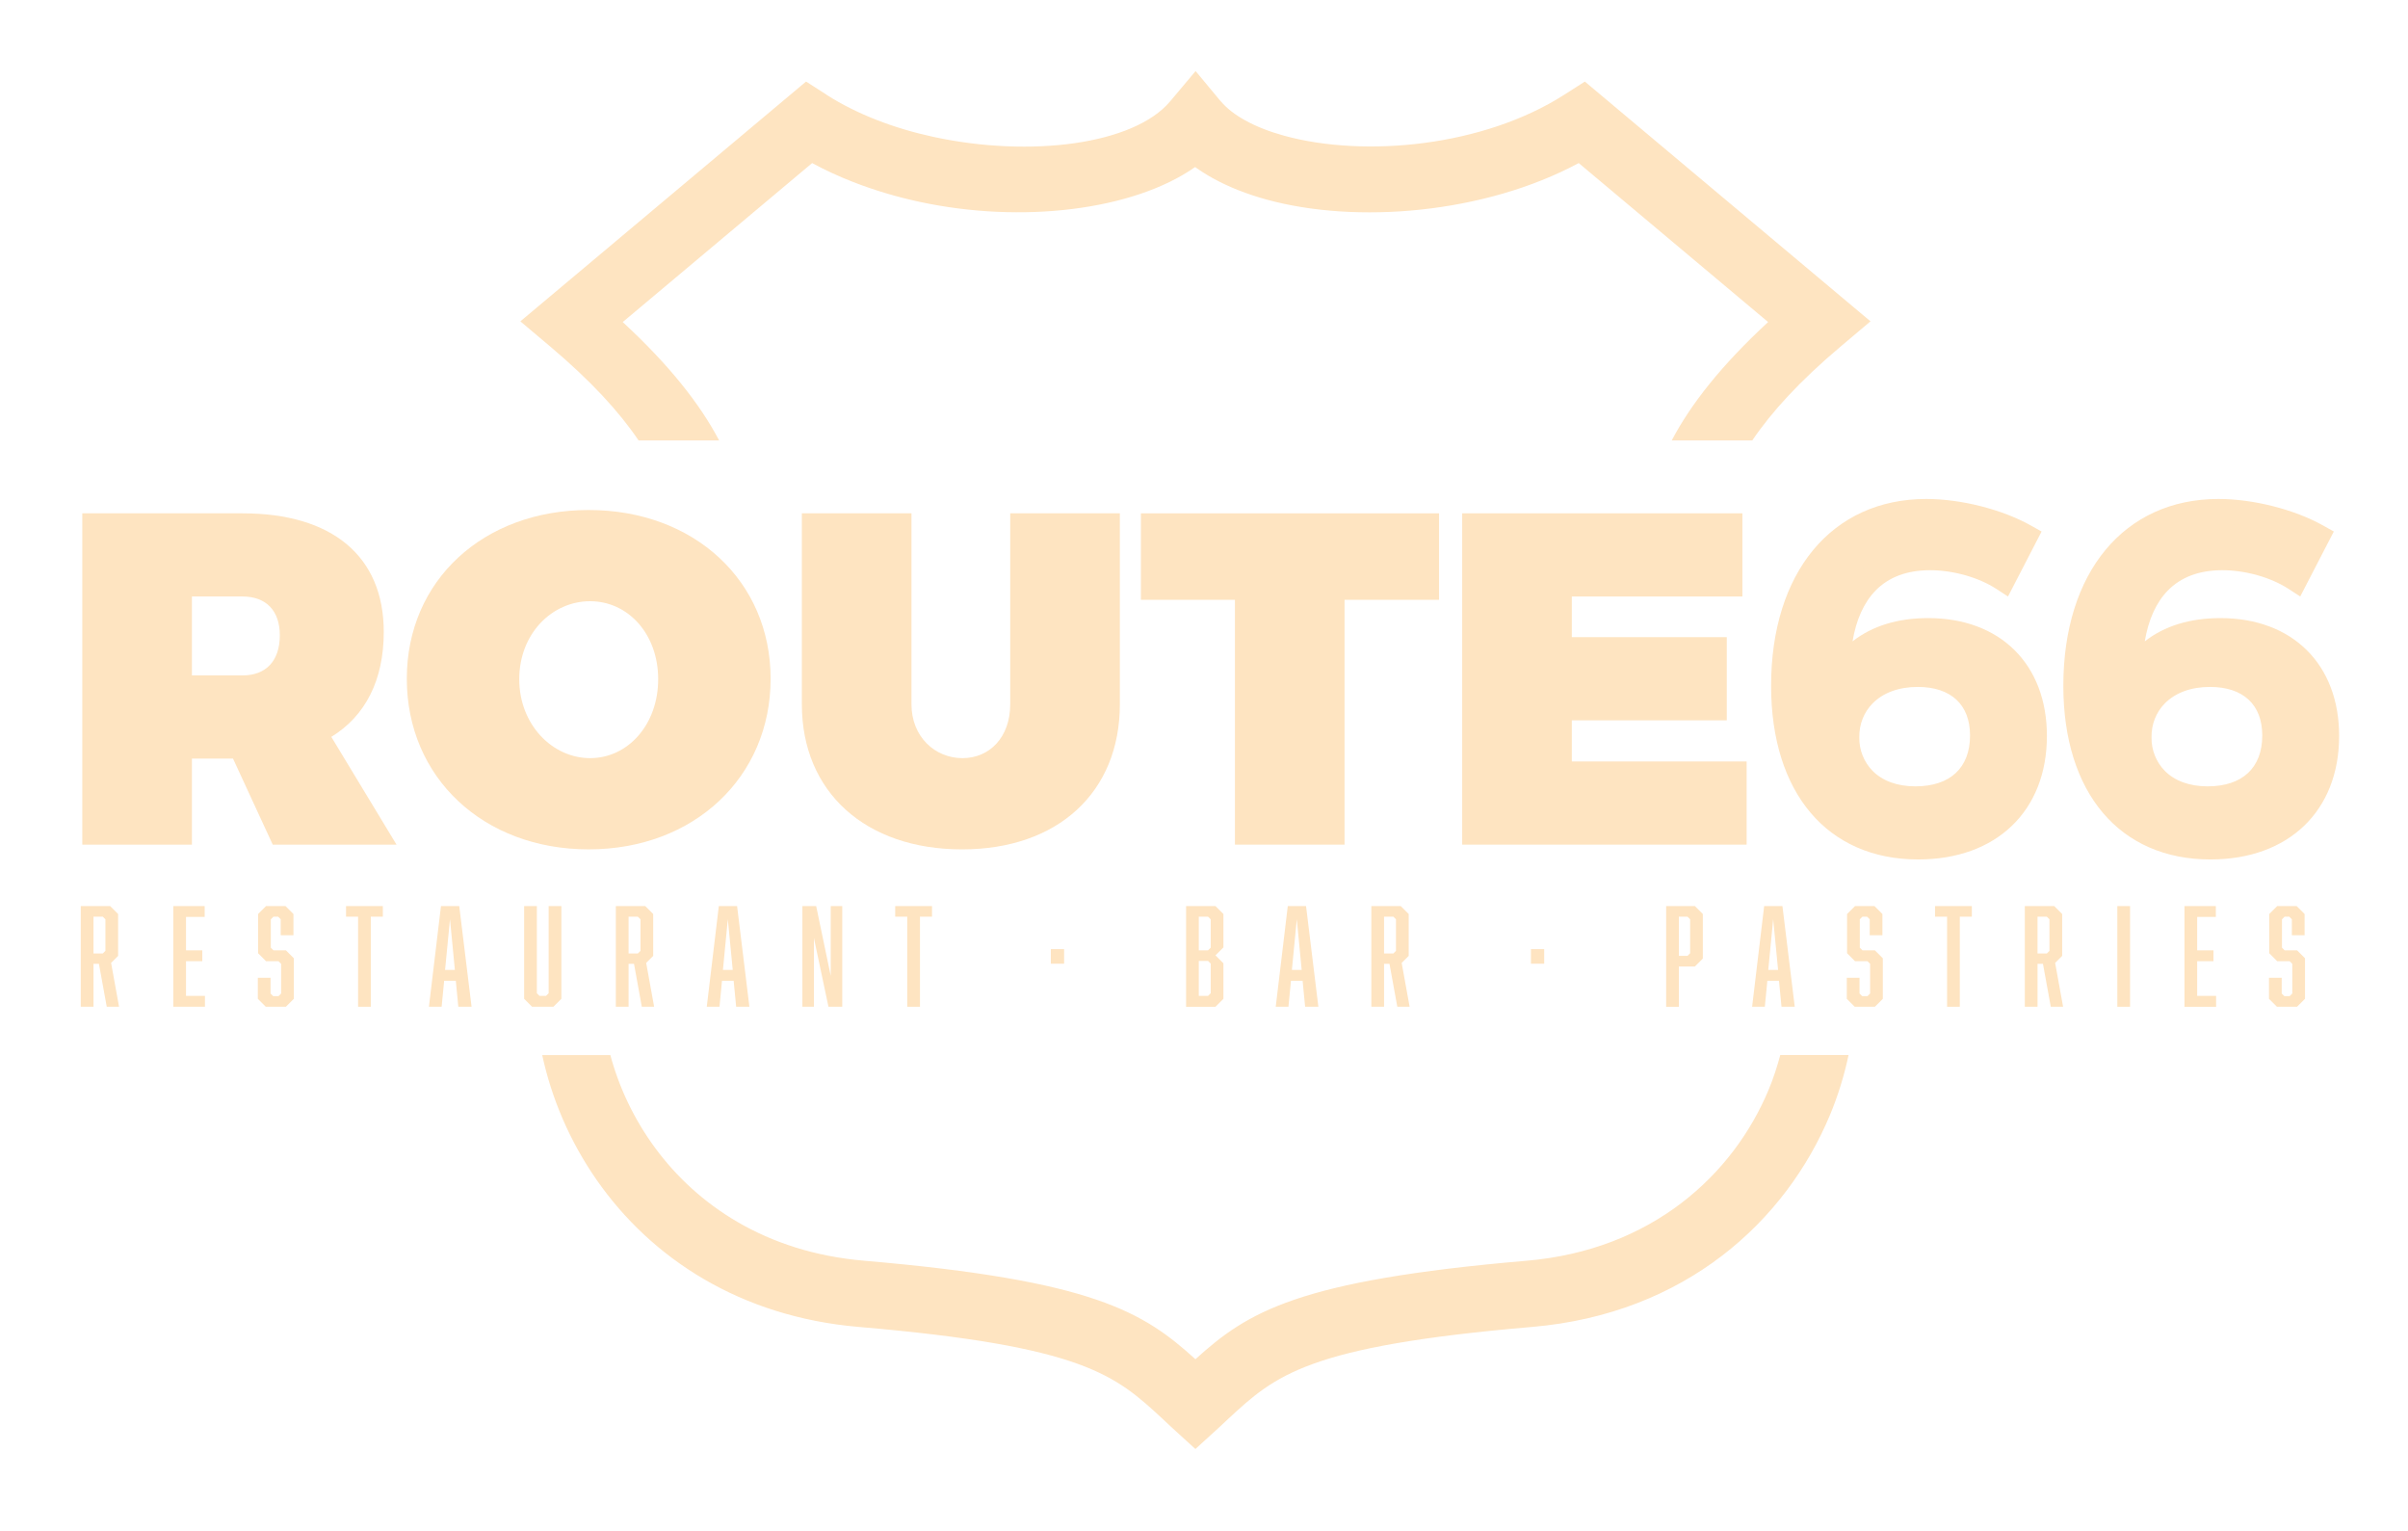 <?xml version="1.0" encoding="utf-8"?>
<!-- Generator: Adobe Illustrator 26.3.1, SVG Export Plug-In . SVG Version: 6.00 Build 0)  -->
<svg version="1.1" id="Capa_1" xmlns="http://www.w3.org/2000/svg" xmlns:xlink="http://www.w3.org/1999/xlink" x="0px" y="0px"
	 viewBox="0 0 1982.06 1259.94" style="enable-background:new 0 0 1982.06 1259.94;" xml:space="preserve">
<style type="text/css">
	.st0{fill:#FEE4C1;}
</style>
<g>
	<g>
		<path class="st0" d="M191.81,624.24h-33.83v70.78H67.74V422.39h131.85c73.9,0,116.29,35.39,116.29,97.62
			c0,39.66-15.17,69.22-43.17,86.34l53.67,88.67h-101.9L191.81,624.24z M199.59,555.78c19.44,0,30.73-12.05,30.73-33.05
			c0-20.23-11.28-31.9-30.73-31.9h-41.61v64.95H199.59z"/>
		<path class="st0" d="M634.31,558.51c0,80.89-63,140.4-149.73,140.4s-149.73-59.11-149.73-140.4c0-80.9,63-138.85,149.73-138.85
			S634.31,478.01,634.31,558.51z M427.4,558.89c0,37.34,27.23,64.95,58.35,64.95s56.01-27.61,56.01-64.95
			c0-37.34-24.89-64.17-56.01-64.17C454.24,494.72,427.4,521.56,427.4,558.89z"/>
		<path class="st0" d="M921.77,579.52c0,72.33-50.95,119.4-129.9,119.4c-79.34,0-131.85-47.06-131.85-119.4V422.39h90.23v157.13
			c0,26.84,19.44,44.33,42,44.33c22.17,0,39.28-17.11,39.28-44.33V422.39h90.23V579.52z"/>
		<path class="st0" d="M1106.72,493.55v201.47h-90.23V493.55H939.1v-71.16h245.41v71.16H1106.72z"/>
		<path class="st0" d="M1293.78,490.83v33.45h127.56v68.46h-127.56v33.84h143.9v68.44h-234.13V422.39h230.64v68.44H1293.78z"/>
		<g>
			<path class="st0" d="M1666.81,441.44l-17.89,34.62c-16.72-10.9-39.67-17.11-60.28-17.11c-52.89,0-77.39,39.66-75.84,98.39
				c14.39-25.29,40.06-38.51,74.28-38.51c54.46,0,87.51,33.84,87.51,86.72c0,56.41-37.73,91.4-95.68,91.4
				c-68.84,0-110.84-49.01-110.84-132.63c0-86.72,45.5-143.51,117.46-143.51C1612.37,420.82,1644.64,429,1666.81,441.44z
				 M1520.19,606.73c-0.39,23.72,17.11,50.56,56.39,50.56c33.06,0,55.23-19.06,55.23-52.11c0-31.12-20.23-50.18-53.29-50.18
				C1541.58,555,1519.8,578.73,1520.19,606.73z"/>
			<path class="st0" d="M1578.91,707.21c-74.69,0-121.09-54.75-121.09-142.88c0-93.4,50.13-153.75,127.71-153.75
				c28.69,0,62.56,8.61,86.3,21.93l8.63,4.85l-27.64,53.47l-9.49-6.18c-14.63-9.53-35.58-15.45-54.69-15.45
				c-18.92,0-34.02,5.65-44.87,16.79c-9.58,9.84-15.96,24.02-18.91,41.75c16.09-12.61,37.12-19.15,62.22-19.15
				c59.39,0,97.76,38.06,97.76,96.97C1684.84,667.31,1643.26,707.21,1578.91,707.21z M1585.53,431.07
				c-66.13,0-107.22,51.06-107.22,133.26c0,77.78,36.66,122.39,100.6,122.39c52.7,0,85.44-31.1,85.44-81.16
				c0-47.89-28.89-76.48-77.27-76.48c-30.79,0-52.79,11.21-65.37,33.33l-18.17,31.93l-0.97-36.73
				c-0.99-37.37,8.18-67.09,26.53-85.92c14.85-15.25,34.89-22.99,59.55-22.99c19.24,0,39.45,4.82,56.08,13.17l8.24-15.95
				C1633.06,436.88,1607.2,431.07,1585.53,431.07z M1576.58,667.54c-25.83,0-41.38-10.29-49.88-18.93
				c-10.87-11.05-16.97-26.31-16.76-41.88c-0.18-16.08,5.79-31.1,16.82-42.28c12.52-12.69,30.9-19.68,51.76-19.68
				c38.59,0,63.53,23.72,63.53,60.42C1642.06,643.06,1616.36,667.54,1576.58,667.54z M1578.52,565.25
				c-15.56,0-28.41,4.7-37.17,13.58c-7.19,7.29-11.07,17.15-10.92,27.77v0.31c-0.17,10.18,3.8,20.14,10.88,27.34
				c8.25,8.38,20.44,12.81,35.27,12.81c28.59,0,44.99-15.26,44.99-41.86C1621.57,579.8,1605.88,565.25,1578.52,565.25z"/>
		</g>
		<g>
			<path class="st0" d="M1907.34,441.44l-17.89,34.62c-16.72-10.9-39.67-17.11-60.28-17.11c-52.89,0-77.39,39.66-75.84,98.39
				c14.38-25.29,40.06-38.51,74.28-38.51c54.46,0,87.51,33.84,87.51,86.72c0,56.41-37.73,91.4-95.68,91.4
				c-68.84,0-110.84-49.01-110.84-132.63c0-86.72,45.5-143.51,117.46-143.51C1852.9,420.82,1885.17,429,1907.34,441.44z
				 M1760.72,606.73c-0.39,23.72,17.11,50.56,56.39,50.56c33.06,0,55.23-19.06,55.23-52.11c0-31.12-20.23-50.18-53.29-50.18
				C1782.11,555,1760.33,578.73,1760.72,606.73z"/>
			<path class="st0" d="M1819.44,707.21c-74.69,0-121.08-54.75-121.08-142.88c0-93.4,50.13-153.75,127.7-153.75
				c28.69,0,62.56,8.61,86.3,21.93l8.63,4.85l-27.64,53.47l-9.49-6.18c-14.63-9.53-35.58-15.45-54.69-15.45
				c-18.92,0-34.02,5.65-44.87,16.79c-9.58,9.84-15.96,24.02-18.91,41.75c16.08-12.61,37.12-19.14,62.22-19.14
				c59.39,0,97.76,38.06,97.76,96.97C1925.37,667.31,1883.79,707.21,1819.44,707.21z M1826.06,431.07
				c-66.13,0-107.21,51.06-107.21,133.26c0,77.78,36.66,122.39,100.59,122.39c52.7,0,85.44-31.1,85.44-81.16
				c0-47.89-28.88-76.48-77.27-76.48c-30.8,0-52.8,11.21-65.38,33.33l-18.17,31.95l-0.97-36.74c-0.99-37.37,8.18-67.09,26.53-85.92
				c14.85-15.25,34.89-22.99,59.55-22.99c19.24,0,39.45,4.82,56.08,13.17l8.24-15.95C1873.59,436.88,1847.73,431.07,1826.06,431.07z
				 M1817.11,667.54c-25.83,0-41.38-10.29-49.88-18.93c-10.87-11.05-16.97-26.31-16.76-41.88c-0.18-16.08,5.79-31.1,16.82-42.28
				c12.52-12.69,30.9-19.68,51.76-19.68c38.59,0,63.53,23.72,63.53,60.42C1882.59,643.06,1856.89,667.54,1817.11,667.54z
				 M1819.05,565.25c-15.56,0-28.41,4.7-37.17,13.58c-7.19,7.29-11.07,17.15-10.92,27.77v0.31c-0.17,10.18,3.8,20.14,10.88,27.34
				c8.25,8.38,20.44,12.81,35.27,12.81c28.59,0,44.99-15.26,44.99-41.86C1862.1,579.8,1846.41,565.25,1819.05,565.25z"/>
		</g>
	</g>
	<path class="st0" d="M525.64,362.45h66.3c-15.76-30-41.12-62.11-79.36-97.44l155.9-130.82c10.74,5.8,21.88,10.93,33.29,15.39
		c17.71,6.94,36.15,12.4,54.76,16.43c84.38,18.26,176.3,7.14,227.21-28.56c4.56,3.27,9.43,6.36,14.59,9.21
		c13,7.21,27.96,13.08,44.29,17.57c73.5,20.2,178.8,11.83,256.86-30.04l155.89,130.81c-38.24,35.33-63.6,67.45-79.36,97.44h66.31
		c16.01-23.74,39.42-49.2,72.54-77.13l24.77-20.9l-24.88-20.87L1319.84,79.99l-15.34-12.87l-16.93,10.83
		c-66.41,42.52-163.98,52.03-230.62,33.71c-12.04-3.3-22.89-7.54-32.12-12.66c-8.25-4.57-15.01-9.78-19.93-15.6l-0.04,0.05
		l-20.75-24.97l-20.96,24.93c-29.88,35.52-114.94,46.53-195.07,29.18c-16.02-3.47-31.66-8.08-46.43-13.86
		c-14.79-5.79-28.66-12.65-41.11-20.6l0.04-0.05l-0.19-0.12l-16.92-10.85l-15.36,12.89L453.2,243.55l-24.88,20.87l24.78,20.9
		C486.22,313.26,509.63,338.72,525.64,362.45z"/>
	<path class="st0" d="M1465.36,868.18c-2.57,9.47-5.57,18.97-9.52,28.41c-29.32,70.23-96.23,132.02-199.22,140.82
		c-189.16,16.17-229.83,42.29-272.65,81.04c-42.81-38.76-83.48-64.87-272.64-81.04l-0.11-0.02c-20.3-1.74-39.13-5.49-56.48-10.93
		c-17.29-5.42-33.17-12.5-47.63-20.92c-55.31-32.19-90.41-84.11-104.72-137.37h-56.08c15.27,71.02,60.01,141.85,133.45,184.59
		c17.92,10.42,37.51,19.18,58.74,25.83c21.18,6.63,43.93,11.2,68.23,13.28l0.1,0.01c185.45,15.85,211.23,39.68,250.3,75.81
		c6.95,6.43,3.01,2.93,8.45,7.9l18.38,16.74l18.38-16.74c5.46-4.97,1.51-1.46,8.46-7.9c39.07-36.12,64.85-59.96,250.3-75.81
		c126.42-10.81,208.83-87.35,245.17-174.37c6.7-16.04,11.74-32.62,15.32-49.35H1465.36z"/>
</g>
<g>
	<path class="st0" d="M66.49,745.57h24.2l6.54,6.54v34.45l-5.78,5.78l6.54,36.08H87.86l-6.43-35.32h-4.47v35.32H66.49V745.57z
		 M86.77,782.42v-25.95l-2.18-2.18h-7.63v30.31h7.63L86.77,782.42z"/>
	<path class="st0" d="M142.63,745.57h25.84v8.94H153.1v27.47h13.41v8.94H153.1v28.56h15.59v8.94h-26.05V745.57z"/>
	<path class="st0" d="M231.09,756.47l-2.18-2.18h-3.82l-2.18,2.18v23.33l2.18,2.18h10.24l6.54,6.54v33.36l-6.54,6.54h-16.57
		l-6.54-6.54v-17.34h10.47v12.97l2.18,2.18h4.36l2.18-2.18V793.1l-2.18-2.18h-10.25l-6.54-6.54v-32.27l6.54-6.54h16.02l6.54,6.54
		v17.44h-10.47V756.47z"/>
	<path class="st0" d="M305.22,754.29v74.13h-10.47v-74.13h-9.92v-8.72h30.3v8.72H305.22z"/>
	<path class="st0" d="M365.59,807.05l-2.07,21.37h-10.47l9.92-82.85h15.04l10.14,82.85h-10.9l-2.07-21.37H365.59z M370.39,756.36
		l-4.04,41.75h8.07L370.39,756.36z"/>
	<path class="st0" d="M455.52,828.42h-17.55l-6.54-6.54v-76.31h10.47v71.73l2.18,2.18h5.34l2.18-2.18v-71.73h10.47v76.31
		L455.52,828.42z"/>
	<path class="st0" d="M506.92,745.57h24.2l6.54,6.54v34.45l-5.78,5.78l6.54,36.08h-10.14l-6.43-35.32h-4.47v35.32h-10.47V745.57z
		 M527.2,782.42v-25.95l-2.18-2.18h-7.63v30.31h7.63L527.2,782.42z"/>
	<path class="st0" d="M594.29,807.05l-2.07,21.37h-10.47l9.92-82.85h15.04l10.14,82.85h-10.9l-2.07-21.37H594.29z M599.08,756.36
		l-4.03,41.75h8.07L599.08,756.36z"/>
	<path class="st0" d="M660.46,745.57h11.34l11.99,57.45v-57.45h9.48v82.85h-11.34l-11.99-56.58v56.58h-9.48V745.57z"/>
	<path class="st0" d="M757.25,754.29v74.13h-10.47v-74.13h-9.92v-8.72h30.3v8.72H757.25z"/>
	<path class="st0" d="M864.97,792.99V781h10.9v11.99H864.97z"/>
	<path class="st0" d="M1007.02,752.11v27.47l-6.54,6.54l6.54,6.54v29.22l-6.54,6.54h-24.2v-82.85h24.2L1007.02,752.11z
		 M996.55,779.8v-23.33l-2.18-2.18h-7.63v27.69h7.63L996.55,779.8z M986.74,790.7v28.78h7.63l2.18-2.18v-24.42l-2.18-2.18H986.74z"
		/>
	<path class="st0" d="M1062.61,807.05l-2.07,21.37h-10.47l9.92-82.85h15.04l10.14,82.85h-10.9l-2.07-21.37H1062.61z M1067.41,756.36
		l-4.04,41.75h8.07L1067.41,756.36z"/>
	<path class="st0" d="M1128.78,745.57h24.2l6.54,6.54v34.45l-5.78,5.78l6.54,36.08h-10.14l-6.43-35.32h-4.47v35.32h-10.47V745.57z
		 M1149.05,782.42v-25.95l-2.18-2.18h-7.63v30.31h7.63L1149.05,782.42z"/>
	<path class="st0" d="M1260.14,792.99V781h10.9v11.99H1260.14z"/>
	<path class="st0" d="M1371.45,745.57h23.65l6.54,6.54v36.63l-6.54,6.54h-13.19v33.14h-10.47V745.57z M1391.18,784.38v-27.91
		l-2.18-2.18h-7.08v32.27h7.08L1391.18,784.38z"/>
	<path class="st0" d="M1454.73,807.05l-2.07,21.37h-10.47l9.92-82.85h15.04l10.14,82.85h-10.9l-2.07-21.37H1454.73z M1459.53,756.36
		l-4.04,41.75h8.07L1459.53,756.36z"/>
	<path class="st0" d="M1539,756.47l-2.18-2.18h-3.82l-2.18,2.18v23.33l2.18,2.18h10.24l6.54,6.54v33.36l-6.54,6.54h-16.57
		l-6.54-6.54v-17.34h10.47v12.97l2.18,2.18h4.36l2.18-2.18V793.1l-2.18-2.18h-10.25l-6.54-6.54v-32.27l6.54-6.54h16.02l6.54,6.54
		v17.44H1539V756.47z"/>
	<path class="st0" d="M1613.14,754.29v74.13h-10.47v-74.13h-9.92v-8.72h30.3v8.72H1613.14z"/>
	<path class="st0" d="M1666.66,745.57h24.2l6.54,6.54v34.45l-5.78,5.78l6.54,36.08h-10.14l-6.43-35.32h-4.47v35.32h-10.47V745.57z
		 M1686.93,782.42v-25.95l-2.18-2.18h-7.63v30.31h7.63L1686.93,782.42z"/>
	<path class="st0" d="M1742.8,745.57h10.47v82.85h-10.47V745.57z"/>
	<path class="st0" d="M1798.05,745.57h25.84v8.94h-15.37v27.47h13.41v8.94h-13.41v28.56h15.59v8.94h-26.05V745.57z"/>
	<path class="st0" d="M1886.5,756.47l-2.18-2.18h-3.82l-2.18,2.18v23.33l2.18,2.18h10.24l6.54,6.54v33.36l-6.54,6.54h-16.57
		l-6.54-6.54v-17.34h10.47v12.97l2.18,2.18h4.36l2.18-2.18V793.1l-2.18-2.18h-10.25l-6.54-6.54v-32.27l6.54-6.54h16.02l6.54,6.54
		v17.44h-10.47V756.47z"/>
</g>
</svg>
